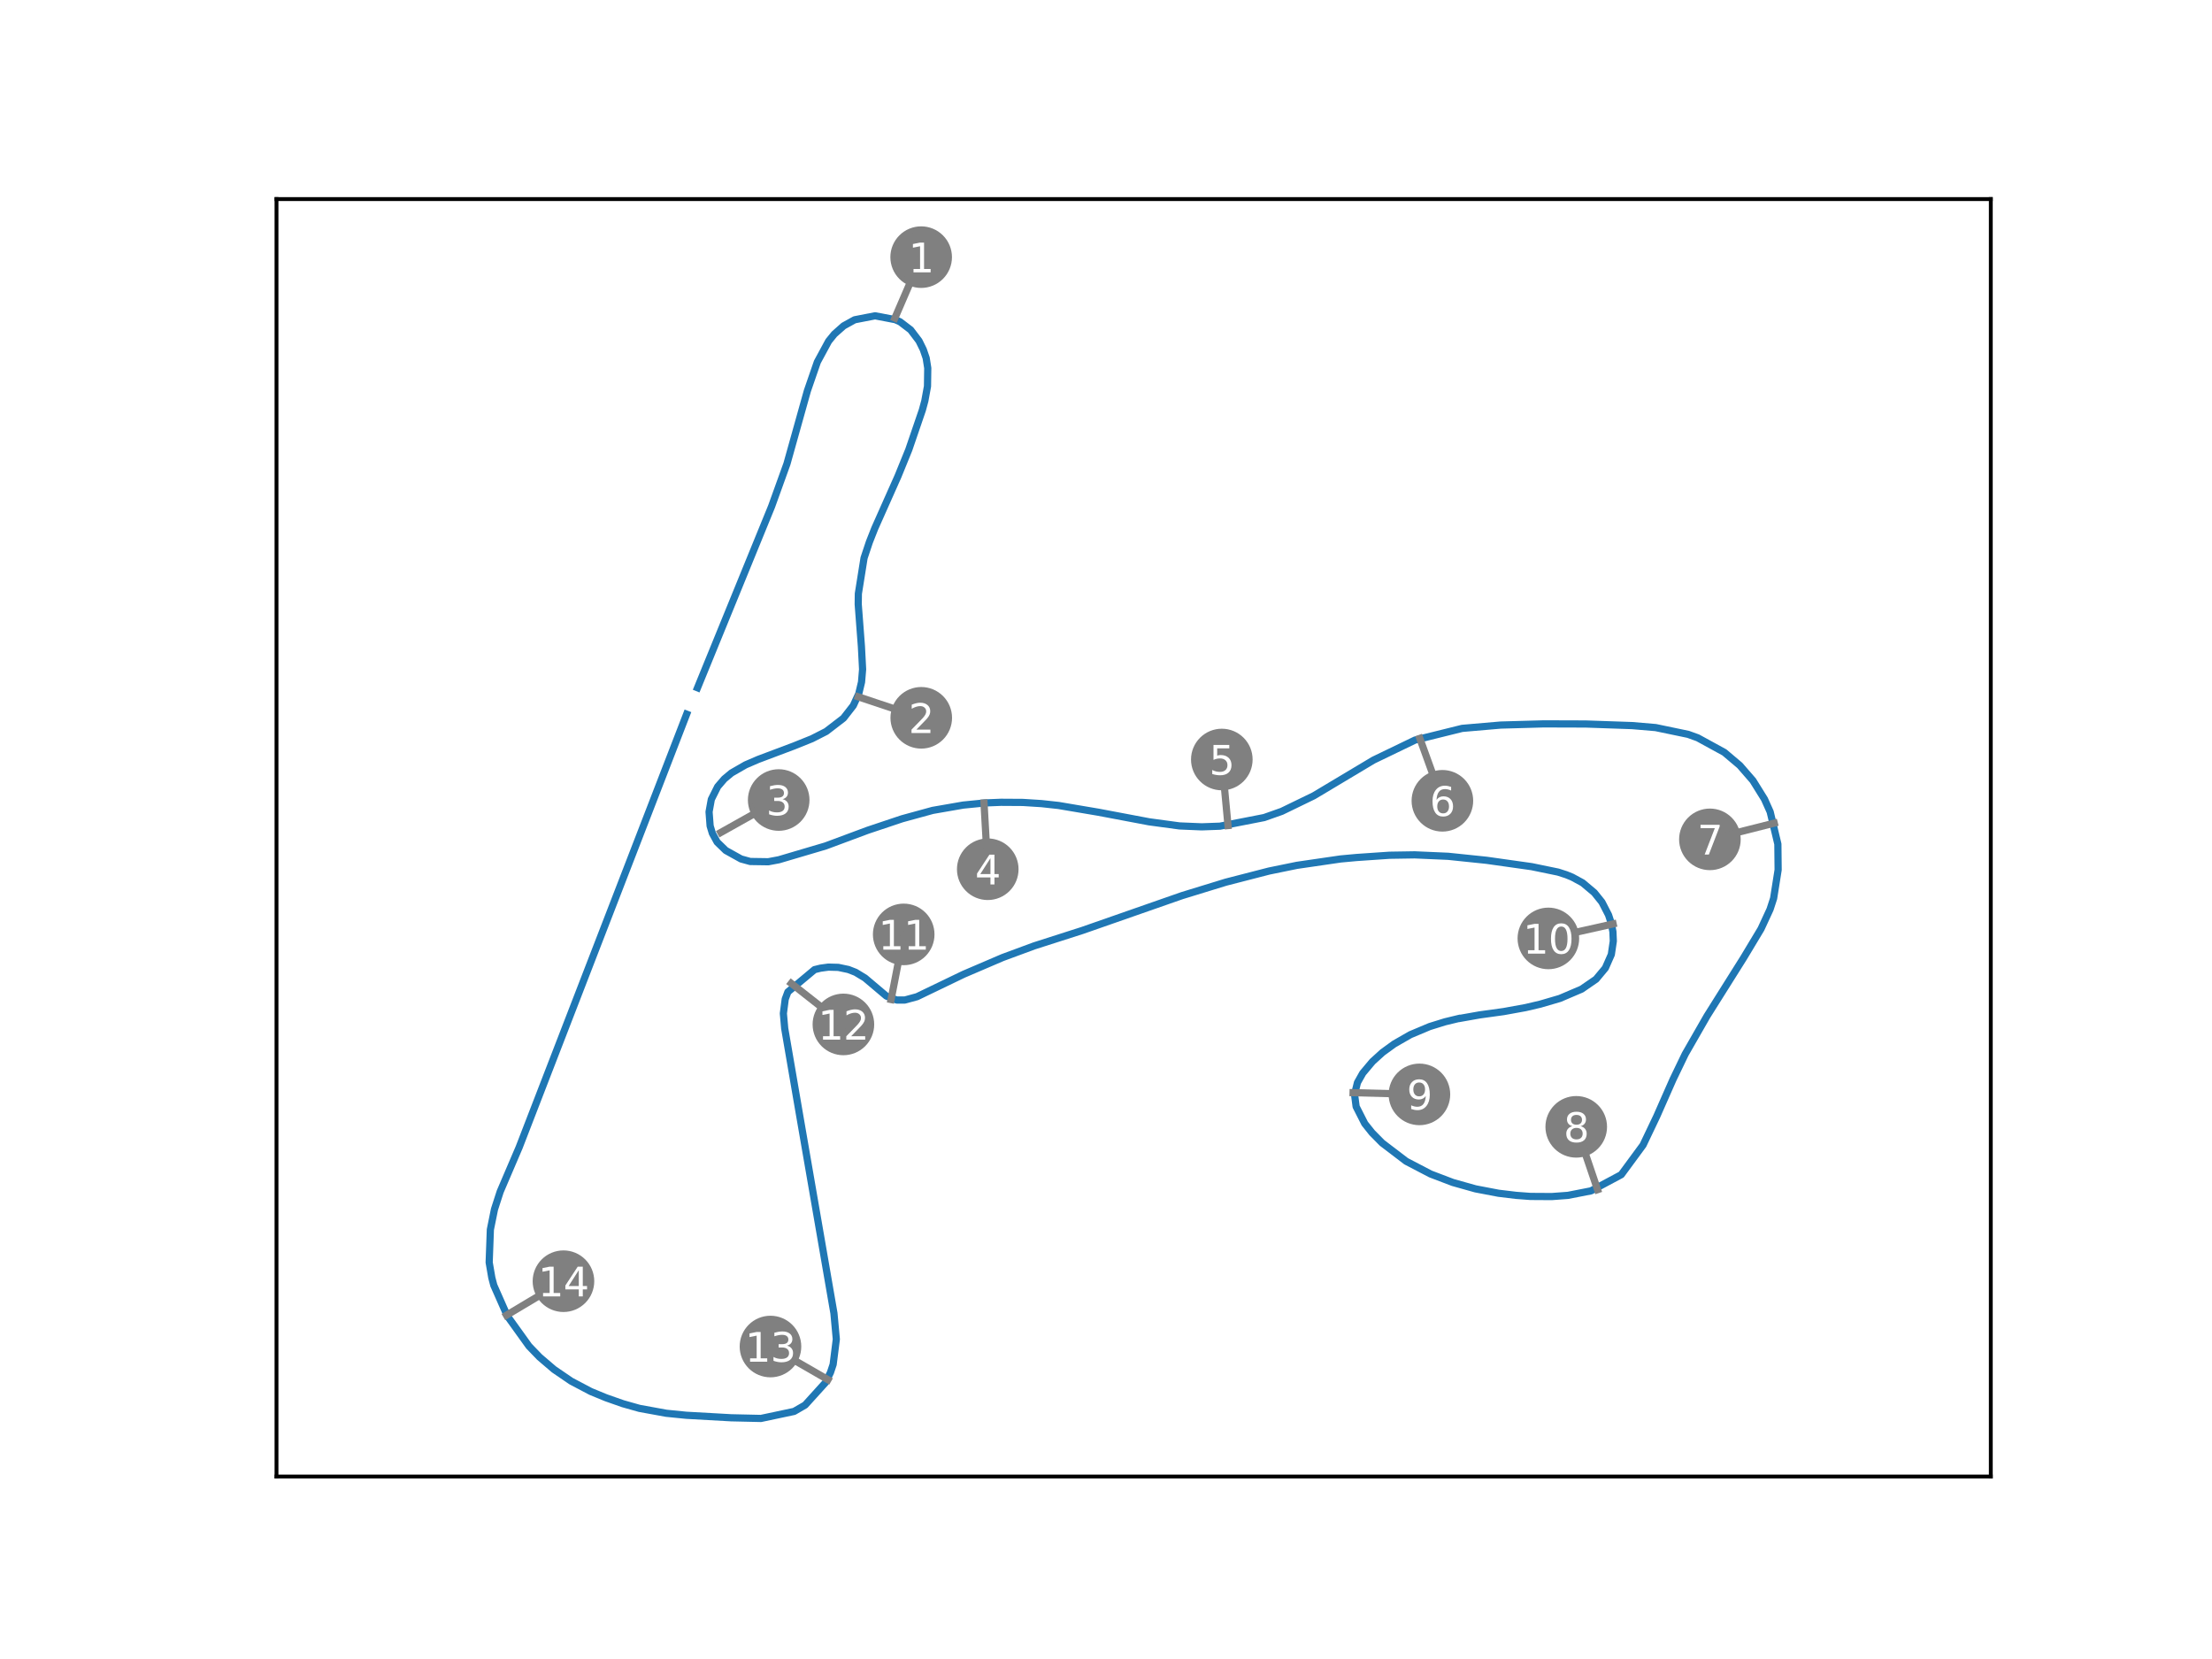 <?xml version="1.0" encoding="utf-8" standalone="no"?>
<!DOCTYPE svg PUBLIC "-//W3C//DTD SVG 1.1//EN"
  "http://www.w3.org/Graphics/SVG/1.1/DTD/svg11.dtd">
<svg xmlns:xlink="http://www.w3.org/1999/xlink" width="460.8pt" height="345.6pt" viewBox="0 0 460.8 345.6" xmlns="http://www.w3.org/2000/svg" version="1.1">
 <defs>
  <style type="text/css">*{stroke-linejoin: round; stroke-linecap: butt}</style>
 </defs>
 <g id="figure_1">
  <g id="patch_1">
   <path d="M 0 345.6 
L 460.8 345.6 
L 460.8 0 
L 0 0 
z
" style="fill: #ffffff"/>
  </g>
  <g id="axes_1">
   <g id="patch_2">
    <path d="M 57.6 307.584 
L 414.72 307.584 
L 414.72 41.472 
L 57.6 41.472 
z
" style="fill: #ffffff"/>
   </g>
   <g id="PathCollection_1">
    <defs>
     <path id="mf647f8ed5d" d="M 0 5.916 
C 1.569 5.916 3.074 5.293 4.183 4.183 
C 5.293 3.074 5.916 1.569 5.916 0 
C 5.916 -1.569 5.293 -3.074 4.183 -4.183 
C 3.074 -5.293 1.569 -5.916 0 -5.916 
C -1.569 -5.916 -3.074 -5.293 -4.183 -4.183 
C -5.293 -3.074 -5.916 -1.569 -5.916 0 
C -5.916 1.569 -5.293 3.074 -4.183 4.183 
C -3.074 5.293 -1.569 5.916 0 5.916 
z
" style="stroke: #808080"/>
    </defs>
    <g clip-path="url(#p5829000e05)">
     <use xlink:href="#mf647f8ed5d" x="191.895" y="53.568" style="fill: #808080; stroke: #808080"/>
    </g>
   </g>
   <g id="PathCollection_2">
    <g clip-path="url(#p5829000e05)">
     <use xlink:href="#mf647f8ed5d" x="191.913" y="149.533" style="fill: #808080; stroke: #808080"/>
    </g>
   </g>
   <g id="PathCollection_3">
    <g clip-path="url(#p5829000e05)">
     <use xlink:href="#mf647f8ed5d" x="162.216" y="166.659" style="fill: #808080; stroke: #808080"/>
    </g>
   </g>
   <g id="PathCollection_4">
    <g clip-path="url(#p5829000e05)">
     <use xlink:href="#mf647f8ed5d" x="205.767" y="181.078" style="fill: #808080; stroke: #808080"/>
    </g>
   </g>
   <g id="PathCollection_5">
    <g clip-path="url(#p5829000e05)">
     <use xlink:href="#mf647f8ed5d" x="254.527" y="158.22" style="fill: #808080; stroke: #808080"/>
    </g>
   </g>
   <g id="PathCollection_6">
    <g clip-path="url(#p5829000e05)">
     <use xlink:href="#mf647f8ed5d" x="300.476" y="166.819" style="fill: #808080; stroke: #808080"/>
    </g>
   </g>
   <g id="PathCollection_7">
    <g clip-path="url(#p5829000e05)">
     <use xlink:href="#mf647f8ed5d" x="356.204" y="174.854" style="fill: #808080; stroke: #808080"/>
    </g>
   </g>
   <g id="PathCollection_8">
    <g clip-path="url(#p5829000e05)">
     <use xlink:href="#mf647f8ed5d" x="328.359" y="234.739" style="fill: #808080; stroke: #808080"/>
    </g>
   </g>
   <g id="PathCollection_9">
    <g clip-path="url(#p5829000e05)">
     <use xlink:href="#mf647f8ed5d" x="295.691" y="227.982" style="fill: #808080; stroke: #808080"/>
    </g>
   </g>
   <g id="PathCollection_10">
    <g clip-path="url(#p5829000e05)">
     <use xlink:href="#mf647f8ed5d" x="322.553" y="195.49" style="fill: #808080; stroke: #808080"/>
    </g>
   </g>
   <g id="PathCollection_11">
    <g clip-path="url(#p5829000e05)">
     <use xlink:href="#mf647f8ed5d" x="188.258" y="194.655" style="fill: #808080; stroke: #808080"/>
    </g>
   </g>
   <g id="PathCollection_12">
    <g clip-path="url(#p5829000e05)">
     <use xlink:href="#mf647f8ed5d" x="175.696" y="213.406" style="fill: #808080; stroke: #808080"/>
    </g>
   </g>
   <g id="PathCollection_13">
    <g clip-path="url(#p5829000e05)">
     <use xlink:href="#mf647f8ed5d" x="160.503" y="280.507" style="fill: #808080; stroke: #808080"/>
    </g>
   </g>
   <g id="PathCollection_14">
    <g clip-path="url(#p5829000e05)">
     <use xlink:href="#mf647f8ed5d" x="117.379" y="266.899" style="fill: #808080; stroke: #808080"/>
    </g>
   </g>
   <g id="matplotlib.axis_1"/>
   <g id="matplotlib.axis_2"/>
   <g id="line2d_1">
    <path d="M 145.305 143.275 
L 160.731 105.513 
L 163.938 96.611 
L 167.117 85.249 
L 168.195 81.406 
L 170.268 75.407 
L 172.618 71.067 
L 173.807 69.602 
L 175.742 67.888 
L 178.037 66.616 
L 182.294 65.787 
L 186.496 66.589 
L 187.491 67.031 
L 189.703 68.717 
L 191.444 71.012 
L 192.329 72.809 
L 192.937 74.578 
L 193.269 76.679 
L 193.214 80.466 
L 192.661 83.507 
L 192.136 85.442 
L 189.316 93.681 
L 187.077 99.182 
L 182.239 110.046 
L 181.105 112.921 
L 179.999 116.239 
L 178.811 123.675 
L 178.783 125.887 
L 179.447 134.65 
L 179.695 139.433 
L 179.474 142.087 
L 178.894 144.519 
L 177.76 146.98 
L 175.715 149.606 
L 172.121 152.371 
L 169.135 153.891 
L 165.431 155.384 
L 157.939 158.204 
L 155.313 159.337 
L 152.382 161.023 
L 150.889 162.267 
L 149.507 163.871 
L 148.18 166.525 
L 147.71 169.123 
L 147.931 172.054 
L 148.401 173.602 
L 149.397 175.426 
L 151.194 177.168 
L 154.373 178.937 
L 156.28 179.463 
L 160.04 179.518 
L 162.251 179.103 
L 171.982 176.228 
L 180.746 172.966 
L 187.934 170.561 
L 194.292 168.819 
L 200.65 167.713 
L 205.101 167.271 
L 208.501 167.133 
L 213.09 167.161 
L 216.988 167.409 
L 220.527 167.796 
L 228.848 169.206 
L 239.381 171.197 
L 245.711 172.054 
L 250.328 172.247 
L 254.143 172.109 
L 263.349 170.312 
L 267.025 169.013 
L 273.688 165.778 
L 286.128 158.342 
L 294.781 154.167 
L 304.595 151.735 
L 312.612 151.044 
L 321.569 150.795 
L 330.332 150.822 
L 340.008 151.154 
L 344.901 151.569 
L 351.674 152.979 
L 353.664 153.698 
L 359.221 156.738 
L 362.428 159.448 
L 365.165 162.599 
L 367.57 166.469 
L 368.759 169.123 
L 370.362 175.841 
L 370.417 181.204 
L 369.477 187.148 
L 368.731 189.442 
L 366.851 193.506 
L 363.23 199.533 
L 355.6 211.669 
L 351.066 219.575 
L 348.523 224.855 
L 345.122 232.568 
L 342.275 238.54 
L 337.741 244.704 
L 331.438 248.077 
L 326.628 249.017 
L 323.255 249.266 
L 318.804 249.238 
L 315.846 249.017 
L 312.17 248.575 
L 307.387 247.662 
L 302.66 246.335 
L 298.015 244.566 
L 292.929 241.912 
L 287.925 238.097 
L 285.824 235.969 
L 284.304 234.061 
L 282.507 230.523 
L 282.175 227.979 
L 282.783 225.519 
L 283.889 223.556 
L 285.907 221.151 
L 288.008 219.243 
L 290.441 217.474 
L 293.813 215.539 
L 297.822 213.853 
L 301.029 212.858 
L 304.125 212.111 
L 303.876 212.194 
L 308.244 211.42 
L 313.248 210.729 
L 317.809 209.9 
L 320.878 209.181 
L 324.941 207.992 
L 329.475 206.057 
L 332.489 203.984 
L 334.424 201.661 
L 335.668 198.842 
L 336.082 196.049 
L 335.999 194.087 
L 335.668 192.373 
L 335.087 190.603 
L 333.705 187.922 
L 332.129 185.959 
L 329.696 183.913 
L 327.512 182.725 
L 326.296 182.227 
L 324.582 181.674 
L 319.081 180.541 
L 309.681 179.214 
L 301.692 178.384 
L 294.698 178.08 
L 289.445 178.163 
L 282.59 178.633 
L 279.272 178.937 
L 270.177 180.264 
L 264.372 181.453 
L 255.359 183.775 
L 246.264 186.567 
L 225.448 193.838 
L 215.44 197.045 
L 208.861 199.477 
L 200.733 202.961 
L 191.03 207.633 
L 188.486 208.324 
L 186.8 208.324 
L 184.644 207.494 
L 180.193 203.735 
L 178.23 202.546 
L 176.737 201.965 
L 174.636 201.523 
L 172.563 201.468 
L 170.932 201.689 
L 169.688 201.993 
L 164.131 206.637 
L 163.578 208.13 
L 163.191 211.116 
L 163.468 214.24 
L 166.592 232.402 
L 173.724 273.566 
L 174.222 278.984 
L 173.558 284.237 
L 173.005 285.895 
L 171.982 287.996 
L 167.725 292.696 
L 165.431 294.023 
L 158.519 295.488 
L 152.327 295.35 
L 142.955 294.825 
L 138.809 294.41 
L 133.197 293.387 
L 129.769 292.419 
L 126.23 291.175 
L 123.079 289.876 
L 118.987 287.72 
L 115.421 285.287 
L 112.408 282.716 
L 110.196 280.422 
L 105.69 274.146 
L 102.87 267.76 
L 102.456 266.184 
L 101.903 262.978 
L 102.152 256.149 
L 103.009 251.92 
L 104.197 248.243 
L 108.15 239.01 
L 143.038 148.777 
L 143.038 148.777 
" clip-path="url(#p5829000e05)" style="fill: none; stroke: #1f77b4; stroke-width: 1.5; stroke-linecap: square"/>
   </g>
   <g id="line2d_2">
    <path d="M 186.42 66.26 
L 191.895 53.568 
" clip-path="url(#p5829000e05)" style="fill: none; stroke: #808080; stroke-width: 1.5; stroke-linecap: square"/>
   </g>
   <g id="line2d_3">
    <path d="M 178.8 145.16 
L 191.913 149.533 
" clip-path="url(#p5829000e05)" style="fill: none; stroke: #808080; stroke-width: 1.5; stroke-linecap: square"/>
   </g>
   <g id="line2d_4">
    <path d="M 150.16 173.42 
L 162.216 166.659 
" clip-path="url(#p5829000e05)" style="fill: none; stroke: #808080; stroke-width: 1.5; stroke-linecap: square"/>
   </g>
   <g id="line2d_5">
    <path d="M 204.988 167.277 
L 205.767 181.078 
" clip-path="url(#p5829000e05)" style="fill: none; stroke: #808080; stroke-width: 1.5; stroke-linecap: square"/>
   </g>
   <g id="line2d_6">
    <path d="M 255.816 171.982 
L 254.527 158.22 
" clip-path="url(#p5829000e05)" style="fill: none; stroke: #808080; stroke-width: 1.5; stroke-linecap: square"/>
   </g>
   <g id="line2d_7">
    <path d="M 295.776 153.82 
L 300.476 166.819 
" clip-path="url(#p5829000e05)" style="fill: none; stroke: #808080; stroke-width: 1.5; stroke-linecap: square"/>
   </g>
   <g id="line2d_8">
    <path d="M 369.607 171.473 
L 356.204 174.854 
" clip-path="url(#p5829000e05)" style="fill: none; stroke: #808080; stroke-width: 1.5; stroke-linecap: square"/>
   </g>
   <g id="line2d_9">
    <path d="M 332.799 247.828 
L 328.359 234.739 
" clip-path="url(#p5829000e05)" style="fill: none; stroke: #808080; stroke-width: 1.5; stroke-linecap: square"/>
   </g>
   <g id="line2d_10">
    <path d="M 281.873 227.624 
L 295.691 227.982 
" clip-path="url(#p5829000e05)" style="fill: none; stroke: #808080; stroke-width: 1.5; stroke-linecap: square"/>
   </g>
   <g id="line2d_11">
    <path d="M 336.041 192.469 
L 322.553 195.49 
" clip-path="url(#p5829000e05)" style="fill: none; stroke: #808080; stroke-width: 1.5; stroke-linecap: square"/>
   </g>
   <g id="line2d_12">
    <path d="M 185.629 208.225 
L 188.258 194.655 
" clip-path="url(#p5829000e05)" style="fill: none; stroke: #808080; stroke-width: 1.5; stroke-linecap: square"/>
   </g>
   <g id="line2d_13">
    <path d="M 164.833 204.859 
L 175.696 213.406 
" clip-path="url(#p5829000e05)" style="fill: none; stroke: #808080; stroke-width: 1.5; stroke-linecap: square"/>
   </g>
   <g id="line2d_14">
    <path d="M 172.478 287.41 
L 160.503 280.507 
" clip-path="url(#p5829000e05)" style="fill: none; stroke: #808080; stroke-width: 1.5; stroke-linecap: square"/>
   </g>
   <g id="line2d_15">
    <path d="M 105.511 273.986 
L 117.379 266.899 
" clip-path="url(#p5829000e05)" style="fill: none; stroke: #808080; stroke-width: 1.5; stroke-linecap: square"/>
   </g>
   <g id="patch_3">
    <path d="M 57.6 307.584 
L 57.6 41.472 
" style="fill: none; stroke: #000000; stroke-width: 0.8; stroke-linejoin: miter; stroke-linecap: square"/>
   </g>
   <g id="patch_4">
    <path d="M 414.72 307.584 
L 414.72 41.472 
" style="fill: none; stroke: #000000; stroke-width: 0.8; stroke-linejoin: miter; stroke-linecap: square"/>
   </g>
   <g id="patch_5">
    <path d="M 57.6 307.584 
L 414.72 307.584 
" style="fill: none; stroke: #000000; stroke-width: 0.8; stroke-linejoin: miter; stroke-linecap: square"/>
   </g>
   <g id="patch_6">
    <path d="M 57.6 41.472 
L 414.72 41.472 
" style="fill: none; stroke: #000000; stroke-width: 0.8; stroke-linejoin: miter; stroke-linecap: square"/>
   </g>
   <g id="text_1">
    <!-- 1 -->
    <g style="fill: #ffffff" transform="translate(189.245 56.733) scale(0.083 -0.083)">
     <defs>
      <path id="DejaVuSans-31" d="M 794 531 
L 1825 531 
L 1825 4091 
L 703 3866 
L 703 4441 
L 1819 4666 
L 2450 4666 
L 2450 531 
L 3481 531 
L 3481 0 
L 794 0 
L 794 531 
z
" transform="scale(0.016)"/>
     </defs>
     <use xlink:href="#DejaVuSans-31"/>
    </g>
   </g>
   <g id="text_2">
    <!-- 2 -->
    <g style="fill: #ffffff" transform="translate(189.263 152.697) scale(0.083 -0.083)">
     <defs>
      <path id="DejaVuSans-32" d="M 1228 531 
L 3431 531 
L 3431 0 
L 469 0 
L 469 531 
Q 828 903 1448 1529 
Q 2069 2156 2228 2338 
Q 2531 2678 2651 2914 
Q 2772 3150 2772 3378 
Q 2772 3750 2511 3984 
Q 2250 4219 1831 4219 
Q 1534 4219 1204 4116 
Q 875 4013 500 3803 
L 500 4441 
Q 881 4594 1212 4672 
Q 1544 4750 1819 4750 
Q 2544 4750 2975 4387 
Q 3406 4025 3406 3419 
Q 3406 3131 3298 2873 
Q 3191 2616 2906 2266 
Q 2828 2175 2409 1742 
Q 1991 1309 1228 531 
z
" transform="scale(0.016)"/>
     </defs>
     <use xlink:href="#DejaVuSans-32"/>
    </g>
   </g>
   <g id="text_3">
    <!-- 3 -->
    <g style="fill: #ffffff" transform="translate(159.566 169.823) scale(0.083 -0.083)">
     <defs>
      <path id="DejaVuSans-33" d="M 2597 2516 
Q 3050 2419 3304 2112 
Q 3559 1806 3559 1356 
Q 3559 666 3084 287 
Q 2609 -91 1734 -91 
Q 1441 -91 1130 -33 
Q 819 25 488 141 
L 488 750 
Q 750 597 1062 519 
Q 1375 441 1716 441 
Q 2309 441 2620 675 
Q 2931 909 2931 1356 
Q 2931 1769 2642 2001 
Q 2353 2234 1838 2234 
L 1294 2234 
L 1294 2753 
L 1863 2753 
Q 2328 2753 2575 2939 
Q 2822 3125 2822 3475 
Q 2822 3834 2567 4026 
Q 2313 4219 1838 4219 
Q 1578 4219 1281 4162 
Q 984 4106 628 3988 
L 628 4550 
Q 988 4650 1302 4700 
Q 1616 4750 1894 4750 
Q 2613 4750 3031 4423 
Q 3450 4097 3450 3541 
Q 3450 3153 3228 2886 
Q 3006 2619 2597 2516 
z
" transform="scale(0.016)"/>
     </defs>
     <use xlink:href="#DejaVuSans-33"/>
    </g>
   </g>
   <g id="text_4">
    <!-- 4 -->
    <g style="fill: #ffffff" transform="translate(203.117 184.243) scale(0.083 -0.083)">
     <defs>
      <path id="DejaVuSans-34" d="M 2419 4116 
L 825 1625 
L 2419 1625 
L 2419 4116 
z
M 2253 4666 
L 3047 4666 
L 3047 1625 
L 3713 1625 
L 3713 1100 
L 3047 1100 
L 3047 0 
L 2419 0 
L 2419 1100 
L 313 1100 
L 313 1709 
L 2253 4666 
z
" transform="scale(0.016)"/>
     </defs>
     <use xlink:href="#DejaVuSans-34"/>
    </g>
   </g>
   <g id="text_5">
    <!-- 5 -->
    <g style="fill: #ffffff" transform="translate(251.877 161.385) scale(0.083 -0.083)">
     <defs>
      <path id="DejaVuSans-35" d="M 691 4666 
L 3169 4666 
L 3169 4134 
L 1269 4134 
L 1269 2991 
Q 1406 3038 1543 3061 
Q 1681 3084 1819 3084 
Q 2600 3084 3056 2656 
Q 3513 2228 3513 1497 
Q 3513 744 3044 326 
Q 2575 -91 1722 -91 
Q 1428 -91 1123 -41 
Q 819 9 494 109 
L 494 744 
Q 775 591 1075 516 
Q 1375 441 1709 441 
Q 2250 441 2565 725 
Q 2881 1009 2881 1497 
Q 2881 1984 2565 2268 
Q 2250 2553 1709 2553 
Q 1456 2553 1204 2497 
Q 953 2441 691 2322 
L 691 4666 
z
" transform="scale(0.016)"/>
     </defs>
     <use xlink:href="#DejaVuSans-35"/>
    </g>
   </g>
   <g id="text_6">
    <!-- 6 -->
    <g style="fill: #ffffff" transform="translate(297.826 169.984) scale(0.083 -0.083)">
     <defs>
      <path id="DejaVuSans-36" d="M 2113 2584 
Q 1688 2584 1439 2293 
Q 1191 2003 1191 1497 
Q 1191 994 1439 701 
Q 1688 409 2113 409 
Q 2538 409 2786 701 
Q 3034 994 3034 1497 
Q 3034 2003 2786 2293 
Q 2538 2584 2113 2584 
z
M 3366 4563 
L 3366 3988 
Q 3128 4100 2886 4159 
Q 2644 4219 2406 4219 
Q 1781 4219 1451 3797 
Q 1122 3375 1075 2522 
Q 1259 2794 1537 2939 
Q 1816 3084 2150 3084 
Q 2853 3084 3261 2657 
Q 3669 2231 3669 1497 
Q 3669 778 3244 343 
Q 2819 -91 2113 -91 
Q 1303 -91 875 529 
Q 447 1150 447 2328 
Q 447 3434 972 4092 
Q 1497 4750 2381 4750 
Q 2619 4750 2861 4703 
Q 3103 4656 3366 4563 
z
" transform="scale(0.016)"/>
     </defs>
     <use xlink:href="#DejaVuSans-36"/>
    </g>
   </g>
   <g id="text_7">
    <!-- 7 -->
    <g style="fill: #ffffff" transform="translate(353.554 178.019) scale(0.083 -0.083)">
     <defs>
      <path id="DejaVuSans-37" d="M 525 4666 
L 3525 4666 
L 3525 4397 
L 1831 0 
L 1172 0 
L 2766 4134 
L 525 4134 
L 525 4666 
z
" transform="scale(0.016)"/>
     </defs>
     <use xlink:href="#DejaVuSans-37"/>
    </g>
   </g>
   <g id="text_8">
    <!-- 8 -->
    <g style="fill: #ffffff" transform="translate(325.709 237.903) scale(0.083 -0.083)">
     <defs>
      <path id="DejaVuSans-38" d="M 2034 2216 
Q 1584 2216 1326 1975 
Q 1069 1734 1069 1313 
Q 1069 891 1326 650 
Q 1584 409 2034 409 
Q 2484 409 2743 651 
Q 3003 894 3003 1313 
Q 3003 1734 2745 1975 
Q 2488 2216 2034 2216 
z
M 1403 2484 
Q 997 2584 770 2862 
Q 544 3141 544 3541 
Q 544 4100 942 4425 
Q 1341 4750 2034 4750 
Q 2731 4750 3128 4425 
Q 3525 4100 3525 3541 
Q 3525 3141 3298 2862 
Q 3072 2584 2669 2484 
Q 3125 2378 3379 2068 
Q 3634 1759 3634 1313 
Q 3634 634 3220 271 
Q 2806 -91 2034 -91 
Q 1263 -91 848 271 
Q 434 634 434 1313 
Q 434 1759 690 2068 
Q 947 2378 1403 2484 
z
M 1172 3481 
Q 1172 3119 1398 2916 
Q 1625 2713 2034 2713 
Q 2441 2713 2670 2916 
Q 2900 3119 2900 3481 
Q 2900 3844 2670 4047 
Q 2441 4250 2034 4250 
Q 1625 4250 1398 4047 
Q 1172 3844 1172 3481 
z
" transform="scale(0.016)"/>
     </defs>
     <use xlink:href="#DejaVuSans-38"/>
    </g>
   </g>
   <g id="text_9">
    <!-- 9 -->
    <g style="fill: #ffffff" transform="translate(293.041 231.146) scale(0.083 -0.083)">
     <defs>
      <path id="DejaVuSans-39" d="M 703 97 
L 703 672 
Q 941 559 1184 500 
Q 1428 441 1663 441 
Q 2288 441 2617 861 
Q 2947 1281 2994 2138 
Q 2813 1869 2534 1725 
Q 2256 1581 1919 1581 
Q 1219 1581 811 2004 
Q 403 2428 403 3163 
Q 403 3881 828 4315 
Q 1253 4750 1959 4750 
Q 2769 4750 3195 4129 
Q 3622 3509 3622 2328 
Q 3622 1225 3098 567 
Q 2575 -91 1691 -91 
Q 1453 -91 1209 -44 
Q 966 3 703 97 
z
M 1959 2075 
Q 2384 2075 2632 2365 
Q 2881 2656 2881 3163 
Q 2881 3666 2632 3958 
Q 2384 4250 1959 4250 
Q 1534 4250 1286 3958 
Q 1038 3666 1038 3163 
Q 1038 2656 1286 2365 
Q 1534 2075 1959 2075 
z
" transform="scale(0.016)"/>
     </defs>
     <use xlink:href="#DejaVuSans-39"/>
    </g>
   </g>
   <g id="text_10">
    <!-- 10 -->
    <g style="fill: #ffffff" transform="translate(317.253 198.655) scale(0.083 -0.083)">
     <defs>
      <path id="DejaVuSans-30" d="M 2034 4250 
Q 1547 4250 1301 3770 
Q 1056 3291 1056 2328 
Q 1056 1369 1301 889 
Q 1547 409 2034 409 
Q 2525 409 2770 889 
Q 3016 1369 3016 2328 
Q 3016 3291 2770 3770 
Q 2525 4250 2034 4250 
z
M 2034 4750 
Q 2819 4750 3233 4129 
Q 3647 3509 3647 2328 
Q 3647 1150 3233 529 
Q 2819 -91 2034 -91 
Q 1250 -91 836 529 
Q 422 1150 422 2328 
Q 422 3509 836 4129 
Q 1250 4750 2034 4750 
z
" transform="scale(0.016)"/>
     </defs>
     <use xlink:href="#DejaVuSans-31"/>
     <use xlink:href="#DejaVuSans-30" x="63.623"/>
    </g>
   </g>
   <g id="text_11">
    <!-- 11 -->
    <g style="fill: #ffffff" transform="translate(182.958 197.82) scale(0.083 -0.083)">
     <use xlink:href="#DejaVuSans-31"/>
     <use xlink:href="#DejaVuSans-31" x="63.623"/>
    </g>
   </g>
   <g id="text_12">
    <!-- 12 -->
    <g style="fill: #ffffff" transform="translate(170.396 216.571) scale(0.083 -0.083)">
     <use xlink:href="#DejaVuSans-31"/>
     <use xlink:href="#DejaVuSans-32" x="63.623"/>
    </g>
   </g>
   <g id="text_13">
    <!-- 13 -->
    <g style="fill: #ffffff" transform="translate(155.203 283.671) scale(0.083 -0.083)">
     <use xlink:href="#DejaVuSans-31"/>
     <use xlink:href="#DejaVuSans-33" x="63.623"/>
    </g>
   </g>
   <g id="text_14">
    <!-- 14 -->
    <g style="fill: #ffffff" transform="translate(112.079 270.064) scale(0.083 -0.083)">
     <use xlink:href="#DejaVuSans-31"/>
     <use xlink:href="#DejaVuSans-34" x="63.623"/>
    </g>
   </g>
  </g>
 </g>
 <defs>
  <clipPath id="p5829000e05">
   <rect x="57.6" y="41.472" width="357.12" height="266.112"/>
  </clipPath>
 </defs>
</svg>
